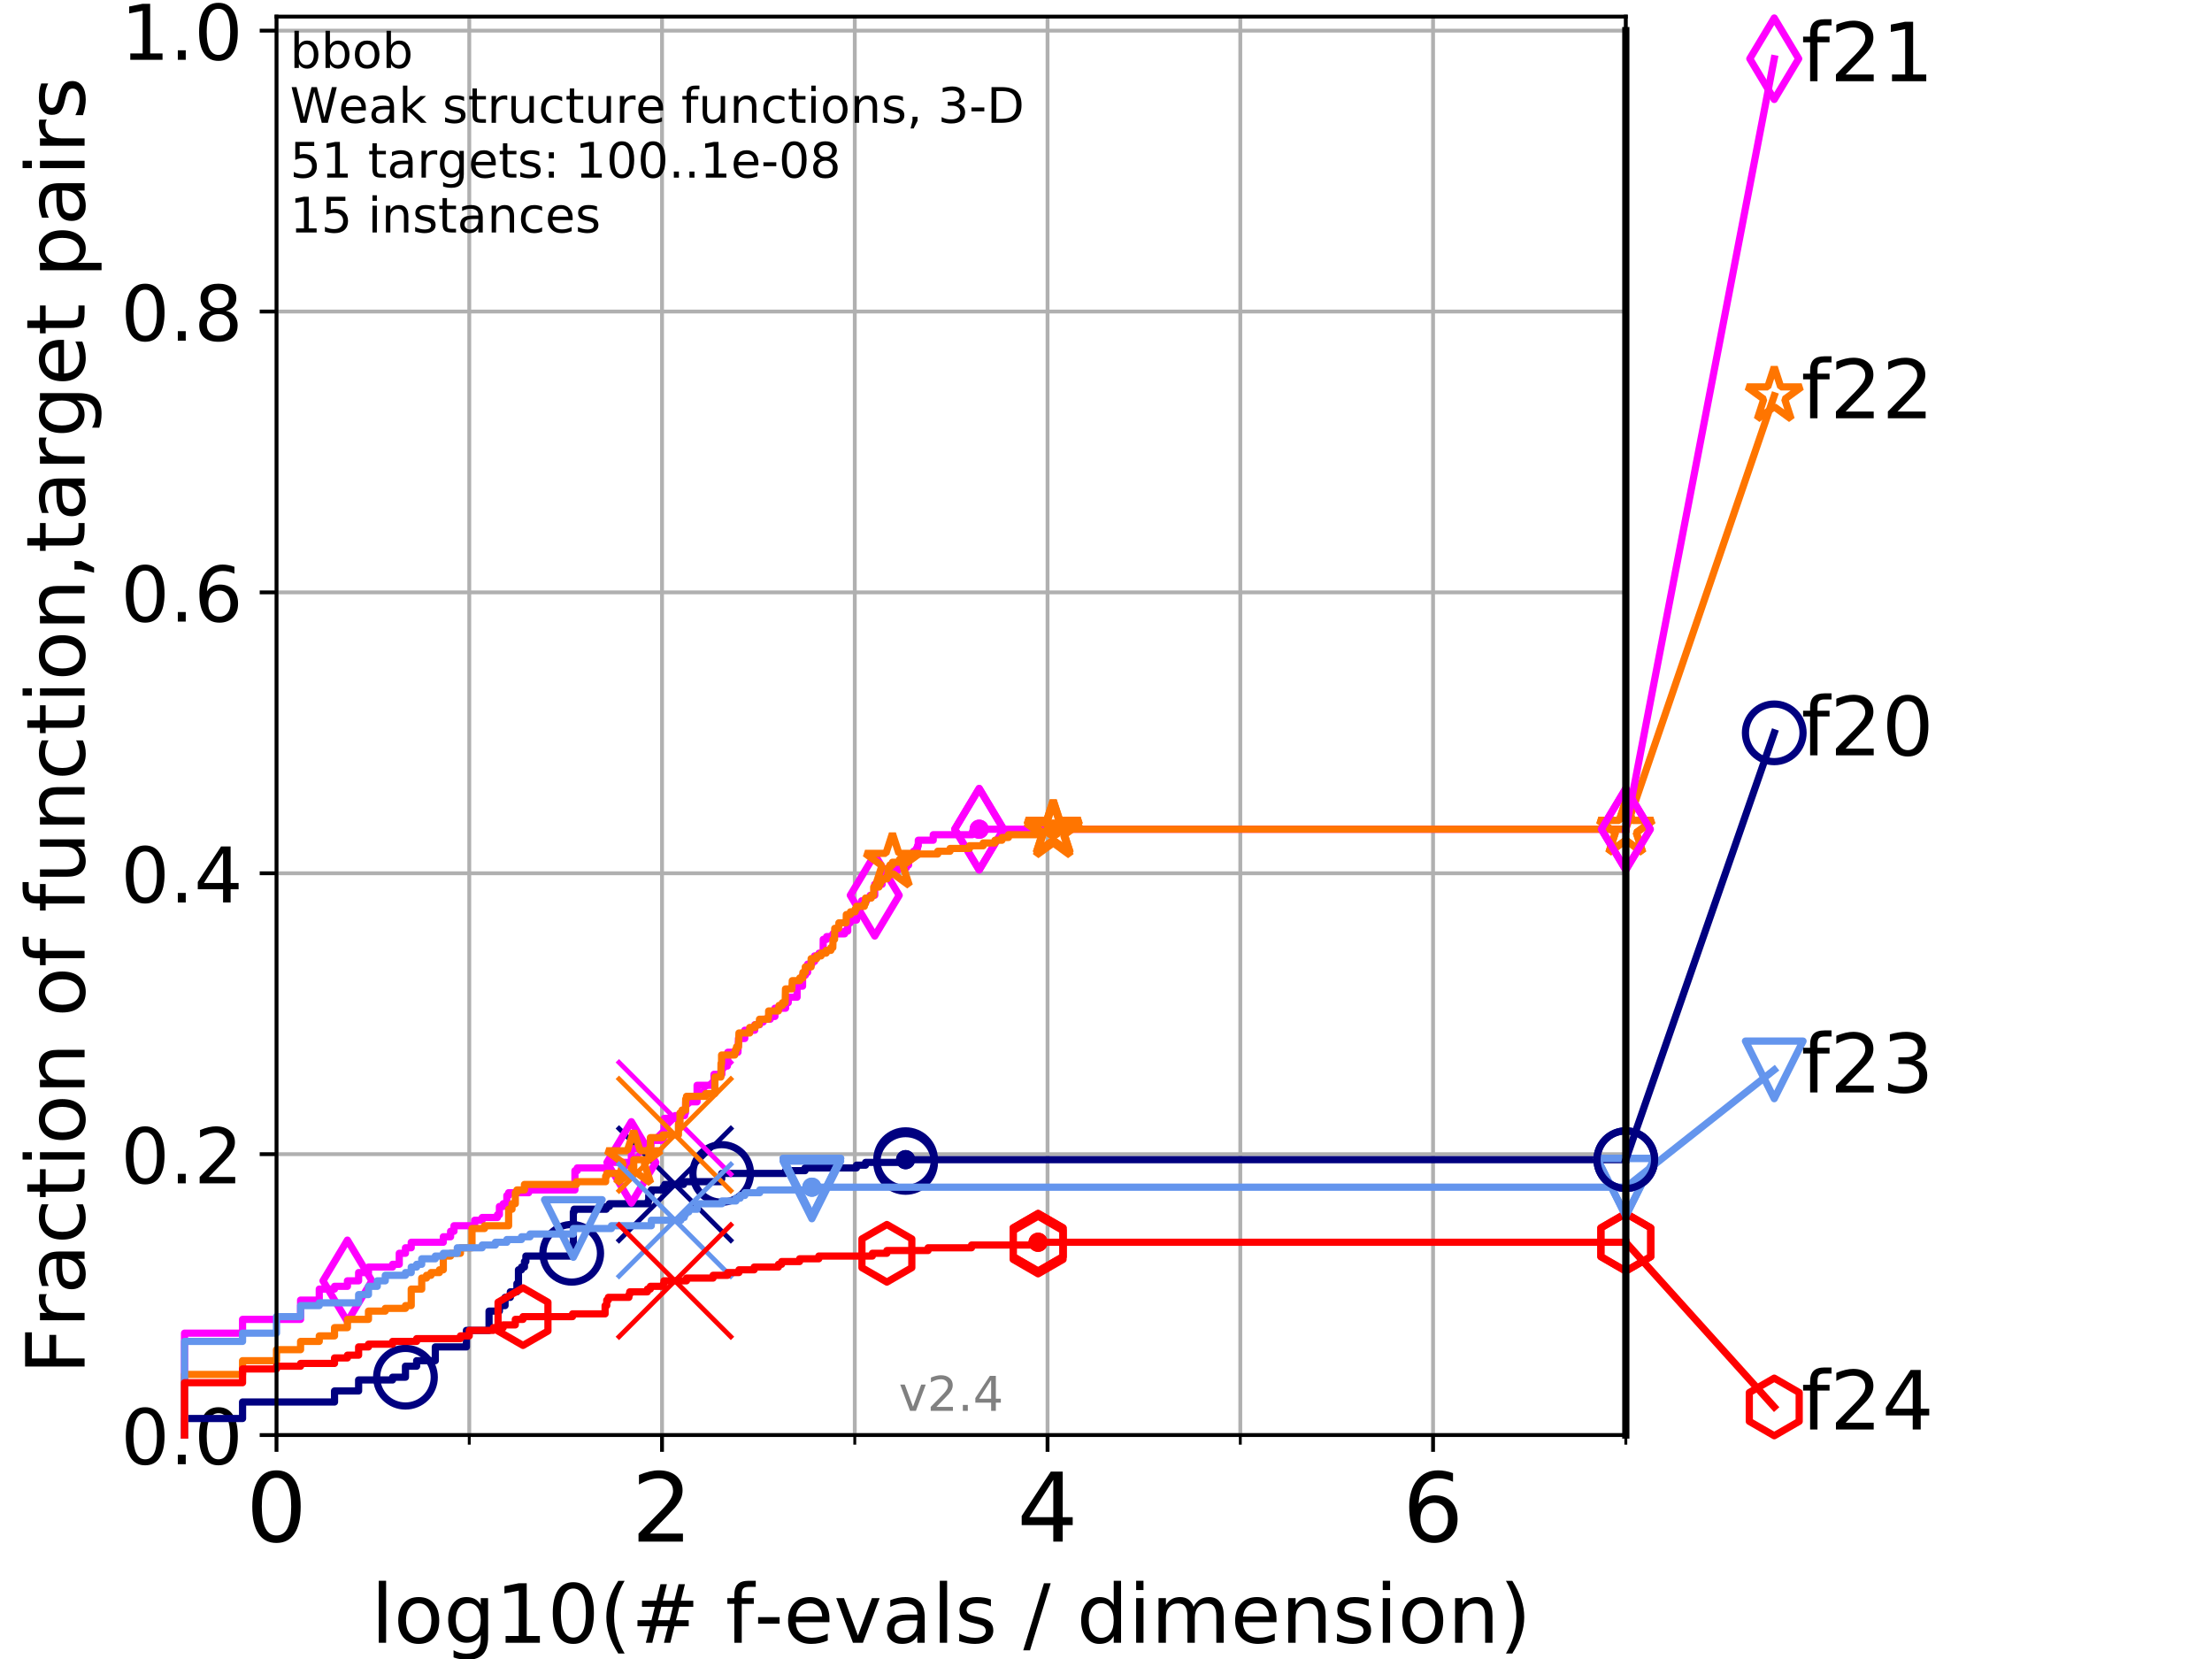 <?xml version="1.0" encoding="utf-8" standalone="no"?>
<!DOCTYPE svg PUBLIC "-//W3C//DTD SVG 1.1//EN"
  "http://www.w3.org/Graphics/SVG/1.1/DTD/svg11.dtd">
<!-- Created with matplotlib (https://matplotlib.org/) -->
<svg height="345.6pt" version="1.1" viewBox="0 0 460.8 345.6" width="460.8pt" xmlns="http://www.w3.org/2000/svg" xmlns:xlink="http://www.w3.org/1999/xlink">
 <defs>
  <style type="text/css">
*{stroke-linecap:butt;stroke-linejoin:round;}
  </style>
 </defs>
 <g id="figure_1">
  <g id="patch_1">
   <path d="M 0 345.6 
L 460.8 345.6 
L 460.8 0 
L 0 0 
z
" style="fill:#ffffff;"/>
  </g>
  <g id="axes_1">
   <g id="patch_2">
    <path d="M 57.6 298.944 
L 338.688 298.944 
L 338.688 3.456 
L 57.6 3.456 
z
" style="fill:#ffffff;"/>
   </g>
   <g id="matplotlib.axis_1">
    <g id="xtick_1">
     <g id="line2d_1">
      <path clip-path="url(#pd8219e7295)" d="M 57.6 298.944 
L 57.6 3.456 
" style="fill:none;stroke:#b0b0b0;stroke-linecap:square;stroke-width:0.8;"/>
     </g>
     <g id="line2d_2">
      <defs>
       <path d="M 0 0 
L 0 3.5 
" id="m7ed82d26fb" style="stroke:#000000;stroke-width:0.8;"/>
      </defs>
      <g>
       <use style="stroke:#000000;stroke-width:0.8;" x="57.6" xlink:href="#m7ed82d26fb" y="298.944"/>
      </g>
     </g>
     <g id="text_1">
      <!-- 0 -->
      <defs>
       <path d="M 31.781 66.406 
Q 24.172 66.406 20.328 58.906 
Q 16.5 51.422 16.5 36.375 
Q 16.5 21.391 20.328 13.891 
Q 24.172 6.391 31.781 6.391 
Q 39.453 6.391 43.281 13.891 
Q 47.125 21.391 47.125 36.375 
Q 47.125 51.422 43.281 58.906 
Q 39.453 66.406 31.781 66.406 
z
M 31.781 74.219 
Q 44.047 74.219 50.516 64.516 
Q 56.984 54.828 56.984 36.375 
Q 56.984 17.969 50.516 8.266 
Q 44.047 -1.422 31.781 -1.422 
Q 19.531 -1.422 13.062 8.266 
Q 6.594 17.969 6.594 36.375 
Q 6.594 54.828 13.062 64.516 
Q 19.531 74.219 31.781 74.219 
z
" id="DejaVuSans-48"/>
      </defs>
      <g transform="translate(51.237 321.141)scale(0.2 -0.2)">
       <use xlink:href="#DejaVuSans-48"/>
      </g>
     </g>
    </g>
    <g id="xtick_2">
     <g id="line2d_3">
      <path clip-path="url(#pd8219e7295)" d="M 137.911 298.944 
L 137.911 3.456 
" style="fill:none;stroke:#b0b0b0;stroke-linecap:square;stroke-width:0.8;"/>
     </g>
     <g id="line2d_4">
      <g>
       <use style="stroke:#000000;stroke-width:0.8;" x="137.911" xlink:href="#m7ed82d26fb" y="298.944"/>
      </g>
     </g>
     <g id="text_2">
      <!-- 2 -->
      <defs>
       <path d="M 19.188 8.297 
L 53.609 8.297 
L 53.609 0 
L 7.328 0 
L 7.328 8.297 
Q 12.938 14.109 22.625 23.891 
Q 32.328 33.688 34.812 36.531 
Q 39.547 41.844 41.422 45.531 
Q 43.312 49.219 43.312 52.781 
Q 43.312 58.594 39.234 62.25 
Q 35.156 65.922 28.609 65.922 
Q 23.969 65.922 18.812 64.312 
Q 13.672 62.703 7.812 59.422 
L 7.812 69.391 
Q 13.766 71.781 18.938 73 
Q 24.125 74.219 28.422 74.219 
Q 39.75 74.219 46.484 68.547 
Q 53.219 62.891 53.219 53.422 
Q 53.219 48.922 51.531 44.891 
Q 49.859 40.875 45.406 35.406 
Q 44.188 33.984 37.641 27.219 
Q 31.109 20.453 19.188 8.297 
z
" id="DejaVuSans-50"/>
      </defs>
      <g transform="translate(131.548 321.141)scale(0.2 -0.2)">
       <use xlink:href="#DejaVuSans-50"/>
      </g>
     </g>
    </g>
    <g id="xtick_3">
     <g id="line2d_5">
      <path clip-path="url(#pd8219e7295)" d="M 218.222 298.944 
L 218.222 3.456 
" style="fill:none;stroke:#b0b0b0;stroke-linecap:square;stroke-width:0.8;"/>
     </g>
     <g id="line2d_6">
      <g>
       <use style="stroke:#000000;stroke-width:0.8;" x="218.222" xlink:href="#m7ed82d26fb" y="298.944"/>
      </g>
     </g>
     <g id="text_3">
      <!-- 4 -->
      <defs>
       <path d="M 37.797 64.312 
L 12.891 25.391 
L 37.797 25.391 
z
M 35.203 72.906 
L 47.609 72.906 
L 47.609 25.391 
L 58.016 25.391 
L 58.016 17.188 
L 47.609 17.188 
L 47.609 0 
L 37.797 0 
L 37.797 17.188 
L 4.891 17.188 
L 4.891 26.703 
z
" id="DejaVuSans-52"/>
      </defs>
      <g transform="translate(211.859 321.141)scale(0.2 -0.2)">
       <use xlink:href="#DejaVuSans-52"/>
      </g>
     </g>
    </g>
    <g id="xtick_4">
     <g id="line2d_7">
      <path clip-path="url(#pd8219e7295)" d="M 298.533 298.944 
L 298.533 3.456 
" style="fill:none;stroke:#b0b0b0;stroke-linecap:square;stroke-width:0.8;"/>
     </g>
     <g id="line2d_8">
      <g>
       <use style="stroke:#000000;stroke-width:0.8;" x="298.533" xlink:href="#m7ed82d26fb" y="298.944"/>
      </g>
     </g>
     <g id="text_4">
      <!-- 6 -->
      <defs>
       <path d="M 33.016 40.375 
Q 26.375 40.375 22.484 35.828 
Q 18.609 31.297 18.609 23.391 
Q 18.609 15.531 22.484 10.953 
Q 26.375 6.391 33.016 6.391 
Q 39.656 6.391 43.531 10.953 
Q 47.406 15.531 47.406 23.391 
Q 47.406 31.297 43.531 35.828 
Q 39.656 40.375 33.016 40.375 
z
M 52.594 71.297 
L 52.594 62.312 
Q 48.875 64.062 45.094 64.984 
Q 41.312 65.922 37.594 65.922 
Q 27.828 65.922 22.672 59.328 
Q 17.531 52.734 16.797 39.406 
Q 19.672 43.656 24.016 45.922 
Q 28.375 48.188 33.594 48.188 
Q 44.578 48.188 50.953 41.516 
Q 57.328 34.859 57.328 23.391 
Q 57.328 12.156 50.688 5.359 
Q 44.047 -1.422 33.016 -1.422 
Q 20.359 -1.422 13.672 8.266 
Q 6.984 17.969 6.984 36.375 
Q 6.984 53.656 15.188 63.938 
Q 23.391 74.219 37.203 74.219 
Q 40.922 74.219 44.703 73.484 
Q 48.484 72.75 52.594 71.297 
z
" id="DejaVuSans-54"/>
      </defs>
      <g transform="translate(292.17 321.141)scale(0.2 -0.2)">
       <use xlink:href="#DejaVuSans-54"/>
      </g>
     </g>
    </g>
    <g id="xtick_5">
     <g id="line2d_9">
      <path clip-path="url(#pd8219e7295)" d="M 97.755 298.944 
L 97.755 3.456 
" style="fill:none;stroke:#b0b0b0;stroke-linecap:square;stroke-width:0.8;"/>
     </g>
     <g id="line2d_10">
      <defs>
       <path d="M 0 0 
L 0 2 
" id="m21b6a20be4" style="stroke:#000000;stroke-width:0.6;"/>
      </defs>
      <g>
       <use style="stroke:#000000;stroke-width:0.6;" x="97.755" xlink:href="#m21b6a20be4" y="298.944"/>
      </g>
     </g>
    </g>
    <g id="xtick_6">
     <g id="line2d_11">
      <path clip-path="url(#pd8219e7295)" d="M 178.066 298.944 
L 178.066 3.456 
" style="fill:none;stroke:#b0b0b0;stroke-linecap:square;stroke-width:0.8;"/>
     </g>
     <g id="line2d_12">
      <g>
       <use style="stroke:#000000;stroke-width:0.6;" x="178.066" xlink:href="#m21b6a20be4" y="298.944"/>
      </g>
     </g>
    </g>
    <g id="xtick_7">
     <g id="line2d_13">
      <path clip-path="url(#pd8219e7295)" d="M 258.377 298.944 
L 258.377 3.456 
" style="fill:none;stroke:#b0b0b0;stroke-linecap:square;stroke-width:0.8;"/>
     </g>
     <g id="line2d_14">
      <g>
       <use style="stroke:#000000;stroke-width:0.6;" x="258.377" xlink:href="#m21b6a20be4" y="298.944"/>
      </g>
     </g>
    </g>
    <g id="xtick_8">
     <g id="line2d_15">
      <path clip-path="url(#pd8219e7295)" d="M 338.688 298.944 
L 338.688 3.456 
" style="fill:none;stroke:#b0b0b0;stroke-linecap:square;stroke-width:0.8;"/>
     </g>
     <g id="line2d_16">
      <g>
       <use style="stroke:#000000;stroke-width:0.6;" x="338.688" xlink:href="#m21b6a20be4" y="298.944"/>
      </g>
     </g>
    </g>
    <g id="text_5">
     <!-- log10(# f-evals / dimension) -->
     <defs>
      <path d="M 9.422 75.984 
L 18.406 75.984 
L 18.406 0 
L 9.422 0 
z
" id="DejaVuSans-108"/>
      <path d="M 30.609 48.391 
Q 23.391 48.391 19.188 42.75 
Q 14.984 37.109 14.984 27.297 
Q 14.984 17.484 19.156 11.844 
Q 23.344 6.203 30.609 6.203 
Q 37.797 6.203 41.984 11.859 
Q 46.188 17.531 46.188 27.297 
Q 46.188 37.016 41.984 42.703 
Q 37.797 48.391 30.609 48.391 
z
M 30.609 56 
Q 42.328 56 49.016 48.375 
Q 55.719 40.766 55.719 27.297 
Q 55.719 13.875 49.016 6.219 
Q 42.328 -1.422 30.609 -1.422 
Q 18.844 -1.422 12.172 6.219 
Q 5.516 13.875 5.516 27.297 
Q 5.516 40.766 12.172 48.375 
Q 18.844 56 30.609 56 
z
" id="DejaVuSans-111"/>
      <path d="M 45.406 27.984 
Q 45.406 37.75 41.375 43.109 
Q 37.359 48.484 30.078 48.484 
Q 22.859 48.484 18.828 43.109 
Q 14.797 37.75 14.797 27.984 
Q 14.797 18.266 18.828 12.891 
Q 22.859 7.516 30.078 7.516 
Q 37.359 7.516 41.375 12.891 
Q 45.406 18.266 45.406 27.984 
z
M 54.391 6.781 
Q 54.391 -7.172 48.188 -13.984 
Q 42 -20.797 29.203 -20.797 
Q 24.469 -20.797 20.266 -20.094 
Q 16.062 -19.391 12.109 -17.922 
L 12.109 -9.188 
Q 16.062 -11.328 19.922 -12.344 
Q 23.781 -13.375 27.781 -13.375 
Q 36.625 -13.375 41.016 -8.766 
Q 45.406 -4.156 45.406 5.172 
L 45.406 9.625 
Q 42.625 4.781 38.281 2.391 
Q 33.938 0 27.875 0 
Q 17.828 0 11.672 7.656 
Q 5.516 15.328 5.516 27.984 
Q 5.516 40.672 11.672 48.328 
Q 17.828 56 27.875 56 
Q 33.938 56 38.281 53.609 
Q 42.625 51.219 45.406 46.391 
L 45.406 54.688 
L 54.391 54.688 
z
" id="DejaVuSans-103"/>
      <path d="M 12.406 8.297 
L 28.516 8.297 
L 28.516 63.922 
L 10.984 60.406 
L 10.984 69.391 
L 28.422 72.906 
L 38.281 72.906 
L 38.281 8.297 
L 54.391 8.297 
L 54.391 0 
L 12.406 0 
z
" id="DejaVuSans-49"/>
      <path d="M 31 75.875 
Q 24.469 64.656 21.281 53.656 
Q 18.109 42.672 18.109 31.391 
Q 18.109 20.125 21.312 9.062 
Q 24.516 -2 31 -13.188 
L 23.188 -13.188 
Q 15.875 -1.703 12.234 9.375 
Q 8.594 20.453 8.594 31.391 
Q 8.594 42.281 12.203 53.312 
Q 15.828 64.359 23.188 75.875 
z
" id="DejaVuSans-40"/>
      <path d="M 51.125 44 
L 36.922 44 
L 32.812 27.688 
L 47.125 27.688 
z
M 43.797 71.781 
L 38.719 51.516 
L 52.984 51.516 
L 58.109 71.781 
L 65.922 71.781 
L 60.891 51.516 
L 76.125 51.516 
L 76.125 44 
L 58.984 44 
L 54.984 27.688 
L 70.516 27.688 
L 70.516 20.219 
L 53.078 20.219 
L 48 0 
L 40.188 0 
L 45.219 20.219 
L 30.906 20.219 
L 25.875 0 
L 18.016 0 
L 23.094 20.219 
L 7.719 20.219 
L 7.719 27.688 
L 24.906 27.688 
L 29 44 
L 13.281 44 
L 13.281 51.516 
L 30.906 51.516 
L 35.891 71.781 
z
" id="DejaVuSans-35"/>
      <path id="DejaVuSans-32"/>
      <path d="M 37.109 75.984 
L 37.109 68.5 
L 28.516 68.5 
Q 23.688 68.5 21.797 66.547 
Q 19.922 64.594 19.922 59.516 
L 19.922 54.688 
L 34.719 54.688 
L 34.719 47.703 
L 19.922 47.703 
L 19.922 0 
L 10.891 0 
L 10.891 47.703 
L 2.297 47.703 
L 2.297 54.688 
L 10.891 54.688 
L 10.891 58.5 
Q 10.891 67.625 15.141 71.797 
Q 19.391 75.984 28.609 75.984 
z
" id="DejaVuSans-102"/>
      <path d="M 4.891 31.391 
L 31.203 31.391 
L 31.203 23.391 
L 4.891 23.391 
z
" id="DejaVuSans-45"/>
      <path d="M 56.203 29.594 
L 56.203 25.203 
L 14.891 25.203 
Q 15.484 15.922 20.484 11.062 
Q 25.484 6.203 34.422 6.203 
Q 39.594 6.203 44.453 7.469 
Q 49.312 8.734 54.109 11.281 
L 54.109 2.781 
Q 49.266 0.734 44.188 -0.344 
Q 39.109 -1.422 33.891 -1.422 
Q 20.797 -1.422 13.156 6.188 
Q 5.516 13.812 5.516 26.812 
Q 5.516 40.234 12.766 48.109 
Q 20.016 56 32.328 56 
Q 43.359 56 49.781 48.891 
Q 56.203 41.797 56.203 29.594 
z
M 47.219 32.234 
Q 47.125 39.594 43.094 43.984 
Q 39.062 48.391 32.422 48.391 
Q 24.906 48.391 20.391 44.141 
Q 15.875 39.891 15.188 32.172 
z
" id="DejaVuSans-101"/>
      <path d="M 2.984 54.688 
L 12.5 54.688 
L 29.594 8.797 
L 46.688 54.688 
L 56.203 54.688 
L 35.688 0 
L 23.484 0 
z
" id="DejaVuSans-118"/>
      <path d="M 34.281 27.484 
Q 23.391 27.484 19.188 25 
Q 14.984 22.516 14.984 16.5 
Q 14.984 11.719 18.141 8.906 
Q 21.297 6.109 26.703 6.109 
Q 34.188 6.109 38.703 11.406 
Q 43.219 16.703 43.219 25.484 
L 43.219 27.484 
z
M 52.203 31.203 
L 52.203 0 
L 43.219 0 
L 43.219 8.297 
Q 40.141 3.328 35.547 0.953 
Q 30.953 -1.422 24.312 -1.422 
Q 15.922 -1.422 10.953 3.297 
Q 6 8.016 6 15.922 
Q 6 25.141 12.172 29.828 
Q 18.359 34.516 30.609 34.516 
L 43.219 34.516 
L 43.219 35.406 
Q 43.219 41.609 39.141 45 
Q 35.062 48.391 27.688 48.391 
Q 23 48.391 18.547 47.266 
Q 14.109 46.141 10.016 43.891 
L 10.016 52.203 
Q 14.938 54.109 19.578 55.047 
Q 24.219 56 28.609 56 
Q 40.484 56 46.344 49.844 
Q 52.203 43.703 52.203 31.203 
z
" id="DejaVuSans-97"/>
      <path d="M 44.281 53.078 
L 44.281 44.578 
Q 40.484 46.531 36.375 47.5 
Q 32.281 48.484 27.875 48.484 
Q 21.188 48.484 17.844 46.438 
Q 14.5 44.391 14.5 40.281 
Q 14.5 37.156 16.891 35.375 
Q 19.281 33.594 26.516 31.984 
L 29.594 31.297 
Q 39.156 29.25 43.188 25.516 
Q 47.219 21.781 47.219 15.094 
Q 47.219 7.469 41.188 3.016 
Q 35.156 -1.422 24.609 -1.422 
Q 20.219 -1.422 15.453 -0.562 
Q 10.688 0.297 5.422 2 
L 5.422 11.281 
Q 10.406 8.688 15.234 7.391 
Q 20.062 6.109 24.812 6.109 
Q 31.156 6.109 34.562 8.281 
Q 37.984 10.453 37.984 14.406 
Q 37.984 18.062 35.516 20.016 
Q 33.062 21.969 24.703 23.781 
L 21.578 24.516 
Q 13.234 26.266 9.516 29.906 
Q 5.812 33.547 5.812 39.891 
Q 5.812 47.609 11.281 51.797 
Q 16.75 56 26.812 56 
Q 31.781 56 36.172 55.266 
Q 40.578 54.547 44.281 53.078 
z
" id="DejaVuSans-115"/>
      <path d="M 25.391 72.906 
L 33.688 72.906 
L 8.297 -9.281 
L 0 -9.281 
z
" id="DejaVuSans-47"/>
      <path d="M 45.406 46.391 
L 45.406 75.984 
L 54.391 75.984 
L 54.391 0 
L 45.406 0 
L 45.406 8.203 
Q 42.578 3.328 38.25 0.953 
Q 33.938 -1.422 27.875 -1.422 
Q 17.969 -1.422 11.734 6.484 
Q 5.516 14.406 5.516 27.297 
Q 5.516 40.188 11.734 48.094 
Q 17.969 56 27.875 56 
Q 33.938 56 38.25 53.625 
Q 42.578 51.266 45.406 46.391 
z
M 14.797 27.297 
Q 14.797 17.391 18.875 11.75 
Q 22.953 6.109 30.078 6.109 
Q 37.203 6.109 41.297 11.75 
Q 45.406 17.391 45.406 27.297 
Q 45.406 37.203 41.297 42.844 
Q 37.203 48.484 30.078 48.484 
Q 22.953 48.484 18.875 42.844 
Q 14.797 37.203 14.797 27.297 
z
" id="DejaVuSans-100"/>
      <path d="M 9.422 54.688 
L 18.406 54.688 
L 18.406 0 
L 9.422 0 
z
M 9.422 75.984 
L 18.406 75.984 
L 18.406 64.594 
L 9.422 64.594 
z
" id="DejaVuSans-105"/>
      <path d="M 52 44.188 
Q 55.375 50.25 60.062 53.125 
Q 64.75 56 71.094 56 
Q 79.641 56 84.281 50.016 
Q 88.922 44.047 88.922 33.016 
L 88.922 0 
L 79.891 0 
L 79.891 32.719 
Q 79.891 40.578 77.094 44.375 
Q 74.312 48.188 68.609 48.188 
Q 61.625 48.188 57.562 43.547 
Q 53.516 38.922 53.516 30.906 
L 53.516 0 
L 44.484 0 
L 44.484 32.719 
Q 44.484 40.625 41.703 44.406 
Q 38.922 48.188 33.109 48.188 
Q 26.219 48.188 22.156 43.531 
Q 18.109 38.875 18.109 30.906 
L 18.109 0 
L 9.078 0 
L 9.078 54.688 
L 18.109 54.688 
L 18.109 46.188 
Q 21.188 51.219 25.484 53.609 
Q 29.781 56 35.688 56 
Q 41.656 56 45.828 52.969 
Q 50 49.953 52 44.188 
z
" id="DejaVuSans-109"/>
      <path d="M 54.891 33.016 
L 54.891 0 
L 45.906 0 
L 45.906 32.719 
Q 45.906 40.484 42.875 44.328 
Q 39.844 48.188 33.797 48.188 
Q 26.516 48.188 22.312 43.547 
Q 18.109 38.922 18.109 30.906 
L 18.109 0 
L 9.078 0 
L 9.078 54.688 
L 18.109 54.688 
L 18.109 46.188 
Q 21.344 51.125 25.703 53.562 
Q 30.078 56 35.797 56 
Q 45.219 56 50.047 50.172 
Q 54.891 44.344 54.891 33.016 
z
" id="DejaVuSans-110"/>
      <path d="M 8.016 75.875 
L 15.828 75.875 
Q 23.141 64.359 26.781 53.312 
Q 30.422 42.281 30.422 31.391 
Q 30.422 20.453 26.781 9.375 
Q 23.141 -1.703 15.828 -13.188 
L 8.016 -13.188 
Q 14.5 -2 17.703 9.062 
Q 20.906 20.125 20.906 31.391 
Q 20.906 42.672 17.703 53.656 
Q 14.5 64.656 8.016 75.875 
z
" id="DejaVuSans-41"/>
     </defs>
     <g transform="translate(77.303 342.218)scale(0.17 -0.17)">
      <use xlink:href="#DejaVuSans-108"/>
      <use x="27.783" xlink:href="#DejaVuSans-111"/>
      <use x="88.965" xlink:href="#DejaVuSans-103"/>
      <use x="152.441" xlink:href="#DejaVuSans-49"/>
      <use x="216.064" xlink:href="#DejaVuSans-48"/>
      <use x="279.688" xlink:href="#DejaVuSans-40"/>
      <use x="318.701" xlink:href="#DejaVuSans-35"/>
      <use x="402.49" xlink:href="#DejaVuSans-32"/>
      <use x="434.277" xlink:href="#DejaVuSans-102"/>
      <use x="469.404" xlink:href="#DejaVuSans-45"/>
      <use x="505.488" xlink:href="#DejaVuSans-101"/>
      <use x="567.012" xlink:href="#DejaVuSans-118"/>
      <use x="626.191" xlink:href="#DejaVuSans-97"/>
      <use x="687.471" xlink:href="#DejaVuSans-108"/>
      <use x="715.254" xlink:href="#DejaVuSans-115"/>
      <use x="767.354" xlink:href="#DejaVuSans-32"/>
      <use x="799.141" xlink:href="#DejaVuSans-47"/>
      <use x="832.832" xlink:href="#DejaVuSans-32"/>
      <use x="864.619" xlink:href="#DejaVuSans-100"/>
      <use x="928.096" xlink:href="#DejaVuSans-105"/>
      <use x="955.879" xlink:href="#DejaVuSans-109"/>
      <use x="1053.291" xlink:href="#DejaVuSans-101"/>
      <use x="1114.814" xlink:href="#DejaVuSans-110"/>
      <use x="1178.193" xlink:href="#DejaVuSans-115"/>
      <use x="1230.293" xlink:href="#DejaVuSans-105"/>
      <use x="1258.076" xlink:href="#DejaVuSans-111"/>
      <use x="1319.258" xlink:href="#DejaVuSans-110"/>
      <use x="1382.637" xlink:href="#DejaVuSans-41"/>
     </g>
    </g>
   </g>
   <g id="matplotlib.axis_2">
    <g id="ytick_1">
     <g id="line2d_17">
      <path clip-path="url(#pd8219e7295)" d="M 57.6 298.944 
L 338.688 298.944 
" style="fill:none;stroke:#b0b0b0;stroke-linecap:square;stroke-width:0.8;"/>
     </g>
     <g id="line2d_18">
      <defs>
       <path d="M 0 0 
L -3.5 0 
" id="mb44011ea71" style="stroke:#000000;stroke-width:0.8;"/>
      </defs>
      <g>
       <use style="stroke:#000000;stroke-width:0.8;" x="57.6" xlink:href="#mb44011ea71" y="298.944"/>
      </g>
     </g>
     <g id="text_6">
      <!-- 0.0 -->
      <defs>
       <path d="M 10.688 12.406 
L 21 12.406 
L 21 0 
L 10.688 0 
z
" id="DejaVuSans-46"/>
      </defs>
      <g transform="translate(25.155 305.023)scale(0.16 -0.16)">
       <use xlink:href="#DejaVuSans-48"/>
       <use x="63.623" xlink:href="#DejaVuSans-46"/>
       <use x="95.41" xlink:href="#DejaVuSans-48"/>
      </g>
     </g>
    </g>
    <g id="ytick_2">
     <g id="line2d_19">
      <path clip-path="url(#pd8219e7295)" d="M 57.6 240.432 
L 338.688 240.432 
" style="fill:none;stroke:#b0b0b0;stroke-linecap:square;stroke-width:0.8;"/>
     </g>
     <g id="line2d_20">
      <g>
       <use style="stroke:#000000;stroke-width:0.8;" x="57.6" xlink:href="#mb44011ea71" y="240.432"/>
      </g>
     </g>
     <g id="text_7">
      <!-- 0.2 -->
      <g transform="translate(25.155 246.51)scale(0.16 -0.16)">
       <use xlink:href="#DejaVuSans-48"/>
       <use x="63.623" xlink:href="#DejaVuSans-46"/>
       <use x="95.41" xlink:href="#DejaVuSans-50"/>
      </g>
     </g>
    </g>
    <g id="ytick_3">
     <g id="line2d_21">
      <path clip-path="url(#pd8219e7295)" d="M 57.6 181.919 
L 338.688 181.919 
" style="fill:none;stroke:#b0b0b0;stroke-linecap:square;stroke-width:0.8;"/>
     </g>
     <g id="line2d_22">
      <g>
       <use style="stroke:#000000;stroke-width:0.8;" x="57.6" xlink:href="#mb44011ea71" y="181.919"/>
      </g>
     </g>
     <g id="text_8">
      <!-- 0.4 -->
      <g transform="translate(25.155 187.998)scale(0.16 -0.16)">
       <use xlink:href="#DejaVuSans-48"/>
       <use x="63.623" xlink:href="#DejaVuSans-46"/>
       <use x="95.41" xlink:href="#DejaVuSans-52"/>
      </g>
     </g>
    </g>
    <g id="ytick_4">
     <g id="line2d_23">
      <path clip-path="url(#pd8219e7295)" d="M 57.6 123.407 
L 338.688 123.407 
" style="fill:none;stroke:#b0b0b0;stroke-linecap:square;stroke-width:0.8;"/>
     </g>
     <g id="line2d_24">
      <g>
       <use style="stroke:#000000;stroke-width:0.8;" x="57.6" xlink:href="#mb44011ea71" y="123.407"/>
      </g>
     </g>
     <g id="text_9">
      <!-- 0.6 -->
      <g transform="translate(25.155 129.485)scale(0.16 -0.16)">
       <use xlink:href="#DejaVuSans-48"/>
       <use x="63.623" xlink:href="#DejaVuSans-46"/>
       <use x="95.41" xlink:href="#DejaVuSans-54"/>
      </g>
     </g>
    </g>
    <g id="ytick_5">
     <g id="line2d_25">
      <path clip-path="url(#pd8219e7295)" d="M 57.6 64.894 
L 338.688 64.894 
" style="fill:none;stroke:#b0b0b0;stroke-linecap:square;stroke-width:0.8;"/>
     </g>
     <g id="line2d_26">
      <g>
       <use style="stroke:#000000;stroke-width:0.8;" x="57.6" xlink:href="#mb44011ea71" y="64.894"/>
      </g>
     </g>
     <g id="text_10">
      <!-- 0.8 -->
      <defs>
       <path d="M 31.781 34.625 
Q 24.75 34.625 20.719 30.859 
Q 16.703 27.094 16.703 20.516 
Q 16.703 13.922 20.719 10.156 
Q 24.75 6.391 31.781 6.391 
Q 38.812 6.391 42.859 10.172 
Q 46.922 13.969 46.922 20.516 
Q 46.922 27.094 42.891 30.859 
Q 38.875 34.625 31.781 34.625 
z
M 21.922 38.812 
Q 15.578 40.375 12.031 44.719 
Q 8.5 49.078 8.5 55.328 
Q 8.5 64.062 14.719 69.141 
Q 20.953 74.219 31.781 74.219 
Q 42.672 74.219 48.875 69.141 
Q 55.078 64.062 55.078 55.328 
Q 55.078 49.078 51.531 44.719 
Q 48 40.375 41.703 38.812 
Q 48.828 37.156 52.797 32.312 
Q 56.781 27.484 56.781 20.516 
Q 56.781 9.906 50.312 4.234 
Q 43.844 -1.422 31.781 -1.422 
Q 19.734 -1.422 13.25 4.234 
Q 6.781 9.906 6.781 20.516 
Q 6.781 27.484 10.781 32.312 
Q 14.797 37.156 21.922 38.812 
z
M 18.312 54.391 
Q 18.312 48.734 21.844 45.562 
Q 25.391 42.391 31.781 42.391 
Q 38.141 42.391 41.719 45.562 
Q 45.312 48.734 45.312 54.391 
Q 45.312 60.062 41.719 63.234 
Q 38.141 66.406 31.781 66.406 
Q 25.391 66.406 21.844 63.234 
Q 18.312 60.062 18.312 54.391 
z
" id="DejaVuSans-56"/>
      </defs>
      <g transform="translate(25.155 70.973)scale(0.16 -0.16)">
       <use xlink:href="#DejaVuSans-48"/>
       <use x="63.623" xlink:href="#DejaVuSans-46"/>
       <use x="95.41" xlink:href="#DejaVuSans-56"/>
      </g>
     </g>
    </g>
    <g id="ytick_6">
     <g id="line2d_27">
      <path clip-path="url(#pd8219e7295)" d="M 57.6 6.382 
L 338.688 6.382 
" style="fill:none;stroke:#b0b0b0;stroke-linecap:square;stroke-width:0.8;"/>
     </g>
     <g id="line2d_28">
      <g>
       <use style="stroke:#000000;stroke-width:0.8;" x="57.6" xlink:href="#mb44011ea71" y="6.382"/>
      </g>
     </g>
     <g id="text_11">
      <!-- 1.0 -->
      <g transform="translate(25.155 12.46)scale(0.16 -0.16)">
       <use xlink:href="#DejaVuSans-49"/>
       <use x="63.623" xlink:href="#DejaVuSans-46"/>
       <use x="95.41" xlink:href="#DejaVuSans-48"/>
      </g>
     </g>
    </g>
    <g id="text_12">
     <!-- Fraction of function,target pairs -->
     <defs>
      <path d="M 9.812 72.906 
L 51.703 72.906 
L 51.703 64.594 
L 19.672 64.594 
L 19.672 43.109 
L 48.578 43.109 
L 48.578 34.812 
L 19.672 34.812 
L 19.672 0 
L 9.812 0 
z
" id="DejaVuSans-70"/>
      <path d="M 41.109 46.297 
Q 39.594 47.172 37.812 47.578 
Q 36.031 48 33.891 48 
Q 26.266 48 22.188 43.047 
Q 18.109 38.094 18.109 28.812 
L 18.109 0 
L 9.078 0 
L 9.078 54.688 
L 18.109 54.688 
L 18.109 46.188 
Q 20.953 51.172 25.484 53.578 
Q 30.031 56 36.531 56 
Q 37.453 56 38.578 55.875 
Q 39.703 55.766 41.062 55.516 
z
" id="DejaVuSans-114"/>
      <path d="M 48.781 52.594 
L 48.781 44.188 
Q 44.969 46.297 41.141 47.344 
Q 37.312 48.391 33.406 48.391 
Q 24.656 48.391 19.812 42.844 
Q 14.984 37.312 14.984 27.297 
Q 14.984 17.281 19.812 11.734 
Q 24.656 6.203 33.406 6.203 
Q 37.312 6.203 41.141 7.25 
Q 44.969 8.297 48.781 10.406 
L 48.781 2.094 
Q 45.016 0.344 40.984 -0.531 
Q 36.969 -1.422 32.422 -1.422 
Q 20.062 -1.422 12.781 6.344 
Q 5.516 14.109 5.516 27.297 
Q 5.516 40.672 12.859 48.328 
Q 20.219 56 33.016 56 
Q 37.156 56 41.109 55.141 
Q 45.062 54.297 48.781 52.594 
z
" id="DejaVuSans-99"/>
      <path d="M 18.312 70.219 
L 18.312 54.688 
L 36.812 54.688 
L 36.812 47.703 
L 18.312 47.703 
L 18.312 18.016 
Q 18.312 11.328 20.141 9.422 
Q 21.969 7.516 27.594 7.516 
L 36.812 7.516 
L 36.812 0 
L 27.594 0 
Q 17.188 0 13.234 3.875 
Q 9.281 7.766 9.281 18.016 
L 9.281 47.703 
L 2.688 47.703 
L 2.688 54.688 
L 9.281 54.688 
L 9.281 70.219 
z
" id="DejaVuSans-116"/>
      <path d="M 8.5 21.578 
L 8.5 54.688 
L 17.484 54.688 
L 17.484 21.922 
Q 17.484 14.156 20.5 10.266 
Q 23.531 6.391 29.594 6.391 
Q 36.859 6.391 41.078 11.031 
Q 45.312 15.672 45.312 23.688 
L 45.312 54.688 
L 54.297 54.688 
L 54.297 0 
L 45.312 0 
L 45.312 8.406 
Q 42.047 3.422 37.719 1 
Q 33.406 -1.422 27.688 -1.422 
Q 18.266 -1.422 13.375 4.438 
Q 8.5 10.297 8.5 21.578 
z
M 31.109 56 
z
" id="DejaVuSans-117"/>
      <path d="M 11.719 12.406 
L 22.016 12.406 
L 22.016 4 
L 14.016 -11.625 
L 7.719 -11.625 
L 11.719 4 
z
" id="DejaVuSans-44"/>
      <path d="M 18.109 8.203 
L 18.109 -20.797 
L 9.078 -20.797 
L 9.078 54.688 
L 18.109 54.688 
L 18.109 46.391 
Q 20.953 51.266 25.266 53.625 
Q 29.594 56 35.594 56 
Q 45.562 56 51.781 48.094 
Q 58.016 40.188 58.016 27.297 
Q 58.016 14.406 51.781 6.484 
Q 45.562 -1.422 35.594 -1.422 
Q 29.594 -1.422 25.266 0.953 
Q 20.953 3.328 18.109 8.203 
z
M 48.688 27.297 
Q 48.688 37.203 44.609 42.844 
Q 40.531 48.484 33.406 48.484 
Q 26.266 48.484 22.188 42.844 
Q 18.109 37.203 18.109 27.297 
Q 18.109 17.391 22.188 11.75 
Q 26.266 6.109 33.406 6.109 
Q 40.531 6.109 44.609 11.75 
Q 48.688 17.391 48.688 27.297 
z
" id="DejaVuSans-112"/>
     </defs>
     <g transform="translate(17.62 286.339)rotate(-90)scale(0.17 -0.17)">
      <use xlink:href="#DejaVuSans-70"/>
      <use x="57.41" xlink:href="#DejaVuSans-114"/>
      <use x="98.523" xlink:href="#DejaVuSans-97"/>
      <use x="159.803" xlink:href="#DejaVuSans-99"/>
      <use x="214.783" xlink:href="#DejaVuSans-116"/>
      <use x="253.992" xlink:href="#DejaVuSans-105"/>
      <use x="281.775" xlink:href="#DejaVuSans-111"/>
      <use x="342.957" xlink:href="#DejaVuSans-110"/>
      <use x="406.336" xlink:href="#DejaVuSans-32"/>
      <use x="438.123" xlink:href="#DejaVuSans-111"/>
      <use x="499.305" xlink:href="#DejaVuSans-102"/>
      <use x="534.51" xlink:href="#DejaVuSans-32"/>
      <use x="566.297" xlink:href="#DejaVuSans-102"/>
      <use x="601.502" xlink:href="#DejaVuSans-117"/>
      <use x="664.881" xlink:href="#DejaVuSans-110"/>
      <use x="728.26" xlink:href="#DejaVuSans-99"/>
      <use x="783.24" xlink:href="#DejaVuSans-116"/>
      <use x="822.449" xlink:href="#DejaVuSans-105"/>
      <use x="850.232" xlink:href="#DejaVuSans-111"/>
      <use x="911.414" xlink:href="#DejaVuSans-110"/>
      <use x="974.793" xlink:href="#DejaVuSans-44"/>
      <use x="1006.58" xlink:href="#DejaVuSans-116"/>
      <use x="1045.789" xlink:href="#DejaVuSans-97"/>
      <use x="1107.068" xlink:href="#DejaVuSans-114"/>
      <use x="1148.166" xlink:href="#DejaVuSans-103"/>
      <use x="1211.643" xlink:href="#DejaVuSans-101"/>
      <use x="1273.166" xlink:href="#DejaVuSans-116"/>
      <use x="1312.375" xlink:href="#DejaVuSans-32"/>
      <use x="1344.162" xlink:href="#DejaVuSans-112"/>
      <use x="1407.639" xlink:href="#DejaVuSans-97"/>
      <use x="1468.918" xlink:href="#DejaVuSans-105"/>
      <use x="1496.701" xlink:href="#DejaVuSans-114"/>
      <use x="1537.814" xlink:href="#DejaVuSans-115"/>
     </g>
    </g>
   </g>
   <g id="line2d_29">
    <defs>
     <path d="M 0 1.5 
C 0.398 1.5 0.779 1.342 1.061 1.061 
C 1.342 0.779 1.5 0.398 1.5 0 
C 1.5 -0.398 1.342 -0.779 1.061 -1.061 
C 0.779 -1.342 0.398 -1.5 0 -1.5 
C -0.398 -1.5 -0.779 -1.342 -1.061 -1.061 
C -1.342 -0.779 -1.5 -0.398 -1.5 0 
C -1.5 0.398 -1.342 0.779 -1.061 1.061 
C -0.779 1.342 -0.398 1.5 0 1.5 
z
" id="m119b5c8cd6" style="stroke:#000080;"/>
    </defs>
    <g>
     <use style="fill:#000080;stroke:#000080;" x="188.656" xlink:href="#m119b5c8cd6" y="241.579"/>
     <use style="fill:#000080;stroke:#000080;" x="188.656" xlink:href="#m119b5c8cd6" y="241.579"/>
    </g>
   </g>
   <g id="line2d_30">
    <path d="M 38.441 298.944 
L 38.441 295.502 
L 50.529 295.502 
L 50.529 292.06 
L 69.688 292.06 
L 69.688 289.766 
L 74.705 289.766 
L 74.705 287.471 
L 81.776 287.471 
L 81.776 286.897 
L 84.464 286.897 
L 84.464 284.603 
L 86.793 284.603 
L 86.793 283.455 
L 90.684 283.455 
L 90.684 280.587 
L 97.164 280.587 
L 97.164 277.145 
L 101.878 277.145 
L 101.878 273.13 
L 104.034 273.13 
L 104.034 271.982 
L 105.21 271.982 
L 105.21 270.261 
L 106.312 270.261 
L 106.312 269.114 
L 107.68 269.114 
L 107.68 267.393 
L 108.006 267.393 
L 108.006 264.525 
L 108.64 264.525 
L 108.64 263.951 
L 109.252 263.951 
L 109.252 262.804 
L 109.55 262.804 
L 109.55 261.657 
L 119.097 261.657 
L 119.097 261.083 
L 119.267 261.083 
L 119.267 259.362 
L 119.436 259.362 
L 119.436 252.478 
L 119.603 252.478 
L 119.603 251.905 
L 126.282 251.905 
L 126.282 251.331 
L 126.948 251.331 
L 126.948 250.757 
L 135.008 250.757 
L 135.008 250.184 
L 135.145 250.184 
L 135.145 249.036 
L 135.549 249.036 
L 135.549 248.463 
L 135.682 248.463 
L 135.682 247.889 
L 138.142 247.889 
L 138.142 247.315 
L 138.483 247.315 
L 138.483 246.742 
L 142.397 246.742 
L 142.397 246.168 
L 150.172 246.168 
L 150.172 245.594 
L 150.344 245.594 
L 150.344 244.447 
L 163.643 244.447 
L 163.643 243.873 
L 167.704 243.873 
L 167.704 243.3 
L 178.423 243.3 
L 178.423 242.726 
L 180.31 242.726 
L 180.31 242.152 
L 188.656 242.152 
L 188.656 241.579 
L 338.688 241.579 
" style="fill:none;stroke:#000080;stroke-linecap:square;stroke-width:1.5;"/>
   </g>
   <g id="line2d_31">
    <defs>
     <path d="M 0 6 
C 1.591 6 3.117 5.368 4.243 4.243 
C 5.368 3.117 6 1.591 6 0 
C 6 -1.591 5.368 -3.117 4.243 -4.243 
C 3.117 -5.368 1.591 -6 0 -6 
C -1.591 -6 -3.117 -5.368 -4.243 -4.243 
C -5.368 -3.117 -6 -1.591 -6 0 
C -6 1.591 -5.368 3.117 -4.243 4.243 
C -3.117 5.368 -1.591 6 0 6 
z
" id="mac19722bd1" style="stroke:#000080;stroke-width:1.5;"/>
    </defs>
    <g>
     <use style="fill-opacity:0;stroke:#000080;stroke-width:1.5;" x="84.464" xlink:href="#mac19722bd1" y="286.897"/>
     <use style="fill-opacity:0;stroke:#000080;stroke-width:1.5;" x="119.097" xlink:href="#mac19722bd1" y="261.083"/>
     <use style="fill-opacity:0;stroke:#000080;stroke-width:1.5;" x="150.344" xlink:href="#mac19722bd1" y="244.447"/>
     <use style="fill-opacity:0;stroke:#000080;stroke-width:1.5;" x="188.656" xlink:href="#mac19722bd1" y="242.152"/>
     <use style="fill-opacity:0;stroke:#000080;stroke-width:1.5;" x="188.656" xlink:href="#mac19722bd1" y="241.579"/>
     <use style="fill-opacity:0;stroke:#000080;stroke-width:1.5;" x="338.688" xlink:href="#mac19722bd1" y="241.579"/>
    </g>
   </g>
   <g id="line2d_32">
    <path style="fill:none;stroke:#000080;stroke-linecap:square;stroke-width:1.5;"/>
    <g/>
   </g>
   <g id="line2d_33">
    <path clip-path="url(#pd8219e7295)" d="M 140.599 246.742 
" style="fill:none;stroke:#000080;stroke-linecap:square;stroke-width:1.5;"/>
    <defs>
     <path d="M -12 12 
L 12 -12 
M -12 -12 
L 12 12 
" id="mfbea1e56a6" style="stroke:#000080;"/>
    </defs>
    <g clip-path="url(#pd8219e7295)">
     <use style="fill:#000080;stroke:#000080;" x="140.599" xlink:href="#mfbea1e56a6" y="246.742"/>
    </g>
   </g>
   <g id="line2d_34">
    <defs>
     <path d="M 0 1.5 
C 0.398 1.5 0.779 1.342 1.061 1.061 
C 1.342 0.779 1.5 0.398 1.5 0 
C 1.5 -0.398 1.342 -0.779 1.061 -1.061 
C 0.779 -1.342 0.398 -1.5 0 -1.5 
C -0.398 -1.5 -0.779 -1.342 -1.061 -1.061 
C -1.342 -0.779 -1.5 -0.398 -1.5 0 
C -1.5 0.398 -1.342 0.779 -1.061 1.061 
C -0.779 1.342 -0.398 1.5 0 1.5 
z
" id="md2373bb821" style="stroke:#ff00ff;"/>
    </defs>
    <g>
     <use style="fill:#ff00ff;stroke:#ff00ff;" x="203.981" xlink:href="#md2373bb821" y="172.741"/>
     <use style="fill:#ff00ff;stroke:#ff00ff;" x="203.981" xlink:href="#md2373bb821" y="172.741"/>
    </g>
   </g>
   <g id="line2d_35">
    <path d="M 38.441 298.944 
L 38.441 277.719 
L 50.529 277.719 
L 50.529 274.851 
L 62.617 274.851 
L 62.617 270.835 
L 66.508 270.835 
L 66.508 268.54 
L 69.688 268.54 
L 69.688 267.967 
L 72.376 267.967 
L 72.376 266.82 
L 74.705 266.82 
L 74.705 265.099 
L 76.759 265.099 
L 76.759 263.951 
L 81.776 263.951 
L 81.776 263.378 
L 83.172 263.378 
L 83.172 261.083 
L 84.464 261.083 
L 84.464 259.936 
L 85.667 259.936 
L 85.667 258.788 
L 92.347 258.788 
L 92.347 257.641 
L 93.864 257.641 
L 93.864 256.494 
L 94.576 256.494 
L 94.576 255.346 
L 98.881 255.346 
L 98.881 254.199 
L 100.444 254.199 
L 100.444 253.626 
L 103.623 253.626 
L 103.623 253.052 
L 104.034 253.052 
L 104.034 251.331 
L 104.826 251.331 
L 104.826 250.757 
L 105.585 250.757 
L 105.585 249.036 
L 105.952 249.036 
L 105.952 248.463 
L 110.132 248.463 
L 110.132 247.889 
L 119.768 247.889 
L 119.768 243.873 
L 120.255 243.873 
L 120.255 243.3 
L 126.839 243.3 
L 126.839 242.152 
L 131.524 242.152 
L 131.524 239.284 
L 135.281 239.284 
L 135.281 238.711 
L 135.615 238.711 
L 135.615 237.563 
L 138.199 237.563 
L 138.199 236.416 
L 138.37 236.416 
L 138.37 232.974 
L 140.649 232.974 
L 140.649 232.4 
L 142.62 232.4 
L 142.62 231.827 
L 142.797 231.827 
L 142.84 229.532 
L 145.213 229.532 
L 145.213 226.09 
L 148.733 226.09 
L 148.733 223.796 
L 150.373 223.796 
L 150.373 222.075 
L 151.528 222.075 
L 151.608 219.206 
L 153.727 219.206 
L 153.82 216.912 
L 153.844 216.912 
L 153.844 216.338 
L 155.146 216.338 
L 155.146 214.617 
L 157.224 214.617 
L 157.224 213.47 
L 158.25 213.47 
L 158.25 212.896 
L 158.994 212.896 
L 158.994 212.323 
L 160.458 212.323 
L 160.458 211.749 
L 161.435 211.749 
L 161.435 210.028 
L 163.656 210.028 
L 163.656 208.881 
L 164.205 208.881 
L 164.244 207.733 
L 166.048 207.733 
L 166.048 205.439 
L 167.191 205.439 
L 167.191 203.144 
L 167.777 203.144 
L 167.777 202.571 
L 168.243 202.571 
L 168.243 200.85 
L 169.138 200.85 
L 169.138 200.276 
L 169.692 200.276 
L 169.692 199.129 
L 170.625 199.129 
L 170.625 198.555 
L 171.468 198.555 
L 171.494 195.687 
L 172.2 195.687 
L 172.2 195.113 
L 173.493 195.113 
L 173.493 194.539 
L 175.955 194.539 
L 175.955 193.966 
L 176.6 193.966 
L 176.6 192.245 
L 177.129 192.245 
L 177.129 191.671 
L 178.429 191.671 
L 178.429 191.097 
L 178.666 191.097 
L 178.683 189.377 
L 179.181 189.377 
L 179.181 188.803 
L 179.494 188.803 
L 179.494 187.656 
L 180.544 187.656 
L 180.544 187.082 
L 181.275 187.082 
L 181.275 186.508 
L 182.225 186.508 
L 182.225 184.214 
L 183.759 184.214 
L 183.759 183.066 
L 184.369 183.066 
L 184.369 182.493 
L 185.168 182.493 
L 185.168 181.919 
L 186.472 181.919 
L 186.472 181.345 
L 186.996 181.345 
L 186.996 180.772 
L 188.82 180.772 
L 188.82 180.198 
L 189.278 180.198 
L 189.278 179.051 
L 189.587 179.051 
L 189.587 178.477 
L 189.885 178.477 
L 189.885 177.903 
L 190.316 177.903 
L 190.316 177.33 
L 190.888 177.33 
L 190.888 176.756 
L 191.135 176.756 
L 191.135 176.183 
L 191.296 176.183 
L 191.296 175.035 
L 194.409 175.035 
L 194.409 173.888 
L 202.542 173.888 
L 202.542 173.314 
L 203.981 173.314 
L 203.981 172.741 
L 338.688 172.741 
L 338.688 172.741 
" style="fill:none;stroke:#ff00ff;stroke-linecap:square;stroke-width:1.5;"/>
   </g>
   <g id="line2d_36">
    <defs>
     <path d="M -0 8.485 
L 5.091 0 
L 0 -8.485 
L -5.091 -0 
z
" id="m065201cfbf" style="stroke:#ff00ff;stroke-linejoin:miter;stroke-width:1.5;"/>
    </defs>
    <g>
     <use style="fill-opacity:0;stroke:#ff00ff;stroke-linejoin:miter;stroke-width:1.5;" x="72.376" xlink:href="#m065201cfbf" y="266.82"/>
     <use style="fill-opacity:0;stroke:#ff00ff;stroke-linejoin:miter;stroke-width:1.5;" x="131.524" xlink:href="#m065201cfbf" y="242.152"/>
     <use style="fill-opacity:0;stroke:#ff00ff;stroke-linejoin:miter;stroke-width:1.5;" x="182.225" xlink:href="#m065201cfbf" y="186.508"/>
     <use style="fill-opacity:0;stroke:#ff00ff;stroke-linejoin:miter;stroke-width:1.5;" x="203.981" xlink:href="#m065201cfbf" y="172.741"/>
     <use style="fill-opacity:0;stroke:#ff00ff;stroke-linejoin:miter;stroke-width:1.5;" x="203.981" xlink:href="#m065201cfbf" y="172.741"/>
     <use style="fill-opacity:0;stroke:#ff00ff;stroke-linejoin:miter;stroke-width:1.5;" x="338.688" xlink:href="#m065201cfbf" y="172.741"/>
    </g>
   </g>
   <g id="line2d_37">
    <path style="fill:none;stroke:#ff00ff;stroke-linecap:square;stroke-width:1.5;"/>
    <g/>
   </g>
   <g id="line2d_38">
    <path clip-path="url(#pd8219e7295)" d="M 140.599 232.974 
" style="fill:none;stroke:#ff00ff;stroke-linecap:square;stroke-width:1.5;"/>
    <defs>
     <path d="M -12 12 
L 12 -12 
M -12 -12 
L 12 12 
" id="m68812727d8" style="stroke:#ff00ff;"/>
    </defs>
    <g clip-path="url(#pd8219e7295)">
     <use style="fill:#ff00ff;stroke:#ff00ff;" x="140.599" xlink:href="#m68812727d8" y="232.974"/>
    </g>
   </g>
   <g id="line2d_39">
    <defs>
     <path d="M 0 1.5 
C 0.398 1.5 0.779 1.342 1.061 1.061 
C 1.342 0.779 1.5 0.398 1.5 0 
C 1.5 -0.398 1.342 -0.779 1.061 -1.061 
C 0.779 -1.342 0.398 -1.5 0 -1.5 
C -0.398 -1.5 -0.779 -1.342 -1.061 -1.061 
C -1.342 -0.779 -1.5 -0.398 -1.5 0 
C -1.5 0.398 -1.342 0.779 -1.061 1.061 
C -0.779 1.342 -0.398 1.5 0 1.5 
z
" id="m92366104d1" style="stroke:#ff7500;"/>
    </defs>
    <g>
     <use style="fill:#ff7500;stroke:#ff7500;" x="219.408" xlink:href="#m92366104d1" y="172.741"/>
     <use style="fill:#ff7500;stroke:#ff7500;" x="219.408" xlink:href="#m92366104d1" y="172.741"/>
    </g>
   </g>
   <g id="line2d_40">
    <path d="M 38.441 298.944 
L 38.441 286.324 
L 50.529 286.324 
L 50.529 283.455 
L 57.6 283.455 
L 57.6 281.161 
L 62.617 281.161 
L 62.617 279.44 
L 66.508 279.44 
L 66.508 278.293 
L 69.688 278.293 
L 69.688 276.572 
L 72.376 276.572 
L 72.376 274.851 
L 76.759 274.851 
L 76.759 273.13 
L 80.259 273.13 
L 80.259 272.556 
L 84.464 272.556 
L 84.464 271.982 
L 85.667 271.982 
L 85.667 268.54 
L 87.85 268.54 
L 87.85 266.246 
L 88.847 266.246 
L 88.847 265.672 
L 89.79 265.672 
L 89.79 265.099 
L 91.535 265.099 
L 91.535 264.525 
L 92.347 264.525 
L 92.347 261.657 
L 93.864 261.657 
L 93.864 261.083 
L 95.918 261.083 
L 95.918 259.936 
L 98.327 259.936 
L 98.327 255.92 
L 100.935 255.92 
L 100.935 255.346 
L 105.952 255.346 
L 105.952 251.905 
L 106.664 251.905 
L 106.664 250.757 
L 107.348 250.757 
L 107.348 248.463 
L 107.68 248.463 
L 107.68 247.889 
L 109.252 247.889 
L 109.252 246.742 
L 120.094 246.742 
L 120.094 246.168 
L 126.168 246.168 
L 126.168 245.021 
L 126.395 245.021 
L 126.395 244.447 
L 131.524 244.447 
L 131.524 243.3 
L 132.02 243.3 
L 132.02 241.579 
L 135.145 241.579 
L 135.213 239.284 
L 135.482 239.284 
L 135.482 236.99 
L 138.084 236.99 
L 138.084 236.416 
L 141.331 236.416 
L 141.331 234.121 
L 141.662 234.121 
L 141.662 231.827 
L 142.079 231.827 
L 142.079 231.253 
L 142.84 231.253 
L 142.84 228.958 
L 143.015 228.958 
L 143.015 228.385 
L 146.993 228.385 
L 146.993 227.811 
L 148.92 227.811 
L 148.92 224.369 
L 150.172 224.369 
L 150.201 221.501 
L 150.316 221.501 
L 150.316 219.78 
L 153.057 219.78 
L 153.057 219.206 
L 153.227 219.206 
L 153.227 218.633 
L 153.443 218.633 
L 153.443 218.059 
L 153.844 218.059 
L 153.937 215.191 
L 156.175 215.191 
L 156.175 214.044 
L 157.339 214.044 
L 157.339 213.47 
L 158.123 213.47 
L 158.214 212.323 
L 160.006 212.323 
L 160.006 211.749 
L 160.12 211.749 
L 160.12 210.602 
L 162.159 210.602 
L 162.159 210.028 
L 162.275 210.028 
L 162.275 209.454 
L 162.993 209.454 
L 162.993 208.881 
L 163.563 208.881 
L 163.63 206.012 
L 164.961 206.012 
L 165.047 204.291 
L 166.606 204.291 
L 166.606 203.718 
L 167.256 203.718 
L 167.256 202.571 
L 167.756 202.571 
L 167.756 201.423 
L 168.973 201.423 
L 168.973 199.702 
L 170.128 199.702 
L 170.128 199.129 
L 171.048 199.129 
L 171.048 198.555 
L 172.102 198.555 
L 172.102 197.981 
L 173.088 197.981 
L 173.088 197.408 
L 173.493 197.408 
L 173.538 195.687 
L 173.852 195.687 
L 173.889 193.392 
L 174.69 193.392 
L 174.754 192.245 
L 176.268 192.245 
L 176.3 190.524 
L 177.16 190.524 
L 177.16 189.95 
L 178.147 189.95 
L 178.147 189.377 
L 178.417 189.377 
L 178.417 188.803 
L 180.063 188.803 
L 180.063 188.229 
L 180.305 188.229 
L 180.305 187.082 
L 181.51 187.082 
L 181.51 186.508 
L 182.009 186.508 
L 182.009 184.787 
L 183.105 184.787 
L 183.105 184.214 
L 183.36 184.214 
L 183.36 183.64 
L 183.561 183.64 
L 183.561 183.066 
L 184.801 183.066 
L 184.801 182.493 
L 184.986 182.493 
L 184.986 180.772 
L 185.387 180.772 
L 185.387 180.198 
L 185.907 180.198 
L 185.907 179.624 
L 187.368 179.624 
L 187.368 179.051 
L 188.672 179.051 
L 188.672 177.903 
L 195.347 177.903 
L 195.347 177.33 
L 197.911 177.33 
L 197.911 176.756 
L 201.965 176.756 
L 201.965 176.183 
L 204.819 176.183 
L 204.819 175.609 
L 207.271 175.609 
L 207.271 175.035 
L 208.733 175.035 
L 208.733 174.462 
L 210.082 174.462 
L 210.082 173.888 
L 217.18 173.888 
L 217.18 173.314 
L 219.408 173.314 
L 219.408 172.741 
L 338.688 172.741 
L 338.688 172.741 
" style="fill:none;stroke:#ff7500;stroke-linecap:square;stroke-width:1.5;"/>
   </g>
   <g id="line2d_41">
    <defs>
     <path d="M 0 -6 
L -1.347 -1.854 
L -5.706 -1.854 
L -2.18 0.708 
L -3.527 4.854 
L -0 2.292 
L 3.527 4.854 
L 2.18 0.708 
L 5.706 -1.854 
L 1.347 -1.854 
z
" id="m584c2ce477" style="stroke:#ff7500;stroke-linejoin:bevel;stroke-width:1.5;"/>
    </defs>
    <g>
     <use style="fill-opacity:0;stroke:#ff7500;stroke-linejoin:bevel;stroke-width:1.5;" x="132.02" xlink:href="#m584c2ce477" y="241.579"/>
     <use style="fill-opacity:0;stroke:#ff7500;stroke-linejoin:bevel;stroke-width:1.5;" x="185.907" xlink:href="#m584c2ce477" y="179.624"/>
     <use style="fill-opacity:0;stroke:#ff7500;stroke-linejoin:bevel;stroke-width:1.5;" x="219.408" xlink:href="#m584c2ce477" y="173.314"/>
     <use style="fill-opacity:0;stroke:#ff7500;stroke-linejoin:bevel;stroke-width:1.5;" x="219.408" xlink:href="#m584c2ce477" y="172.741"/>
     <use style="fill-opacity:0;stroke:#ff7500;stroke-linejoin:bevel;stroke-width:1.5;" x="219.408" xlink:href="#m584c2ce477" y="172.741"/>
     <use style="fill-opacity:0;stroke:#ff7500;stroke-linejoin:bevel;stroke-width:1.5;" x="338.688" xlink:href="#m584c2ce477" y="172.741"/>
    </g>
   </g>
   <g id="line2d_42">
    <path style="fill:none;stroke:#ff7500;stroke-linecap:square;stroke-width:1.5;"/>
    <g/>
   </g>
   <g id="line2d_43">
    <path clip-path="url(#pd8219e7295)" d="M 140.599 236.416 
" style="fill:none;stroke:#ff7500;stroke-linecap:square;stroke-width:1.5;"/>
    <defs>
     <path d="M -12 12 
L 12 -12 
M -12 -12 
L 12 12 
" id="m2c261484b0" style="stroke:#ff7500;"/>
    </defs>
    <g clip-path="url(#pd8219e7295)">
     <use style="fill:#ff7500;stroke:#ff7500;" x="140.599" xlink:href="#m2c261484b0" y="236.416"/>
    </g>
   </g>
   <g id="line2d_44">
    <defs>
     <path d="M 0 1.5 
C 0.398 1.5 0.779 1.342 1.061 1.061 
C 1.342 0.779 1.5 0.398 1.5 0 
C 1.5 -0.398 1.342 -0.779 1.061 -1.061 
C 0.779 -1.342 0.398 -1.5 0 -1.5 
C -0.398 -1.5 -0.779 -1.342 -1.061 -1.061 
C -1.342 -0.779 -1.5 -0.398 -1.5 0 
C -1.5 0.398 -1.342 0.779 -1.061 1.061 
C -0.779 1.342 -0.398 1.5 0 1.5 
z
" id="m70828386ea" style="stroke:#6495ed;"/>
    </defs>
    <g>
     <use style="fill:#6495ed;stroke:#6495ed;" x="169.129" xlink:href="#m70828386ea" y="247.315"/>
     <use style="fill:#6495ed;stroke:#6495ed;" x="169.129" xlink:href="#m70828386ea" y="247.315"/>
    </g>
   </g>
   <g id="line2d_45">
    <path d="M 38.441 298.944 
L 38.441 279.44 
L 50.529 279.44 
L 50.529 277.719 
L 57.6 277.719 
L 57.6 274.277 
L 62.617 274.277 
L 62.617 271.982 
L 66.508 271.982 
L 66.508 271.409 
L 74.705 271.409 
L 74.705 269.688 
L 76.759 269.688 
L 76.759 267.967 
L 78.596 267.967 
L 78.596 266.82 
L 80.259 266.82 
L 80.259 265.672 
L 84.464 265.672 
L 84.464 265.099 
L 85.667 265.099 
L 85.667 263.951 
L 86.793 263.951 
L 86.793 263.378 
L 87.85 263.378 
L 87.85 262.23 
L 90.684 262.23 
L 90.684 261.657 
L 92.347 261.657 
L 92.347 261.083 
L 95.26 261.083 
L 95.26 259.936 
L 100.444 259.936 
L 100.444 259.362 
L 103.203 259.362 
L 103.203 258.788 
L 105.585 258.788 
L 105.585 258.215 
L 108.64 258.215 
L 108.64 257.641 
L 110.415 257.641 
L 110.415 257.067 
L 119.436 257.067 
L 119.436 255.92 
L 127.379 255.92 
L 127.379 255.346 
L 135.682 255.346 
L 135.682 254.199 
L 141.849 254.199 
L 141.849 253.626 
L 142.531 253.626 
L 142.531 253.052 
L 142.797 253.052 
L 142.797 252.478 
L 143.486 252.478 
L 143.486 251.905 
L 145.251 251.905 
L 145.251 250.757 
L 150.401 250.757 
L 150.401 250.184 
L 153.323 250.184 
L 153.323 249.61 
L 154.19 249.61 
L 154.19 249.036 
L 155.168 249.036 
L 155.168 248.463 
L 158.268 248.463 
L 158.268 247.889 
L 169.129 247.889 
L 169.129 247.315 
L 338.688 247.315 
" style="fill:none;stroke:#6495ed;stroke-linecap:square;stroke-width:1.5;"/>
   </g>
   <g id="line2d_46">
    <defs>
     <path d="M -0 6 
L 6 -6 
L -6 -6 
z
" id="medaf3cd371" style="stroke:#6495ed;stroke-linejoin:miter;stroke-width:1.5;"/>
    </defs>
    <g>
     <use style="fill-opacity:0;stroke:#6495ed;stroke-linejoin:miter;stroke-width:1.5;" x="119.436" xlink:href="#medaf3cd371" y="255.92"/>
     <use style="fill-opacity:0;stroke:#6495ed;stroke-linejoin:miter;stroke-width:1.5;" x="169.129" xlink:href="#medaf3cd371" y="247.889"/>
     <use style="fill-opacity:0;stroke:#6495ed;stroke-linejoin:miter;stroke-width:1.5;" x="169.129" xlink:href="#medaf3cd371" y="247.315"/>
     <use style="fill-opacity:0;stroke:#6495ed;stroke-linejoin:miter;stroke-width:1.5;" x="169.129" xlink:href="#medaf3cd371" y="247.315"/>
     <use style="fill-opacity:0;stroke:#6495ed;stroke-linejoin:miter;stroke-width:1.5;" x="338.688" xlink:href="#medaf3cd371" y="247.315"/>
    </g>
   </g>
   <g id="line2d_47">
    <path style="fill:none;stroke:#6495ed;stroke-linecap:square;stroke-width:1.5;"/>
    <g/>
   </g>
   <g id="line2d_48">
    <path clip-path="url(#pd8219e7295)" d="M 140.599 254.199 
" style="fill:none;stroke:#6495ed;stroke-linecap:square;stroke-width:1.5;"/>
    <defs>
     <path d="M -12 12 
L 12 -12 
M -12 -12 
L 12 12 
" id="m42e11f29d4" style="stroke:#6495ed;"/>
    </defs>
    <g clip-path="url(#pd8219e7295)">
     <use style="fill:#6495ed;stroke:#6495ed;" x="140.599" xlink:href="#m42e11f29d4" y="254.199"/>
    </g>
   </g>
   <g id="line2d_49">
    <defs>
     <path d="M 0 1.5 
C 0.398 1.5 0.779 1.342 1.061 1.061 
C 1.342 0.779 1.5 0.398 1.5 0 
C 1.5 -0.398 1.342 -0.779 1.061 -1.061 
C 0.779 -1.342 0.398 -1.5 0 -1.5 
C -0.398 -1.5 -0.779 -1.342 -1.061 -1.061 
C -1.342 -0.779 -1.5 -0.398 -1.5 0 
C -1.5 0.398 -1.342 0.779 -1.061 1.061 
C -0.779 1.342 -0.398 1.5 0 1.5 
z
" id="m10f3503e85" style="stroke:#ff0000;"/>
    </defs>
    <g>
     <use style="fill:#ff0000;stroke:#ff0000;" x="216.256" xlink:href="#m10f3503e85" y="258.788"/>
     <use style="fill:#ff0000;stroke:#ff0000;" x="216.256" xlink:href="#m10f3503e85" y="258.788"/>
    </g>
   </g>
   <g id="line2d_50">
    <path d="M 38.441 298.944 
L 38.441 288.045 
L 50.529 288.045 
L 50.529 285.176 
L 57.6 285.176 
L 57.6 284.603 
L 62.617 284.603 
L 62.617 284.029 
L 69.688 284.029 
L 69.688 282.882 
L 72.376 282.882 
L 72.376 282.308 
L 74.705 282.308 
L 74.705 280.587 
L 76.759 280.587 
L 76.759 280.013 
L 81.776 280.013 
L 81.776 279.44 
L 86.793 279.44 
L 86.793 278.866 
L 95.918 278.866 
L 95.918 278.293 
L 97.755 278.293 
L 97.755 277.145 
L 102.772 277.145 
L 102.772 276.572 
L 104.826 276.572 
L 104.826 275.998 
L 107.348 275.998 
L 107.348 274.851 
L 108.949 274.851 
L 108.949 274.277 
L 119.267 274.277 
L 119.267 273.703 
L 126.054 273.703 
L 126.054 271.982 
L 126.395 271.982 
L 126.395 270.835 
L 126.729 270.835 
L 126.729 270.261 
L 131.013 270.261 
L 131.013 269.688 
L 131.185 269.688 
L 131.185 269.114 
L 134.87 269.114 
L 134.87 268.54 
L 135.482 268.54 
L 135.482 267.967 
L 138.199 267.967 
L 138.199 267.393 
L 138.313 267.393 
L 138.313 266.82 
L 143.015 266.82 
L 143.015 266.246 
L 148.545 266.246 
L 148.545 265.672 
L 151.582 265.672 
L 151.582 265.099 
L 153.937 265.099 
L 153.937 264.525 
L 157.109 264.525 
L 157.109 263.951 
L 162.159 263.951 
L 162.159 263.378 
L 162.827 263.378 
L 162.827 262.804 
L 166.573 262.804 
L 166.573 262.23 
L 170.572 262.23 
L 170.572 261.657 
L 181.733 261.657 
L 181.733 261.083 
L 184.753 261.083 
L 184.753 260.509 
L 193.339 260.509 
L 193.339 259.936 
L 202.39 259.936 
L 202.39 259.362 
L 216.256 259.362 
L 216.256 258.788 
L 338.688 258.788 
" style="fill:none;stroke:#ff0000;stroke-linecap:square;stroke-width:1.5;"/>
   </g>
   <g id="line2d_51">
    <defs>
     <path d="M 0 -6 
L -5.196 -3 
L -5.196 3 
L -0 6 
L 5.196 3 
L 5.196 -3 
z
" id="m6e980429a2" style="stroke:#ff0000;stroke-linejoin:miter;stroke-width:1.5;"/>
    </defs>
    <g>
     <use style="fill-opacity:0;stroke:#ff0000;stroke-linejoin:miter;stroke-width:1.5;" x="108.949" xlink:href="#m6e980429a2" y="274.277"/>
     <use style="fill-opacity:0;stroke:#ff0000;stroke-linejoin:miter;stroke-width:1.5;" x="184.753" xlink:href="#m6e980429a2" y="261.083"/>
     <use style="fill-opacity:0;stroke:#ff0000;stroke-linejoin:miter;stroke-width:1.5;" x="216.256" xlink:href="#m6e980429a2" y="259.362"/>
     <use style="fill-opacity:0;stroke:#ff0000;stroke-linejoin:miter;stroke-width:1.5;" x="216.256" xlink:href="#m6e980429a2" y="258.788"/>
     <use style="fill-opacity:0;stroke:#ff0000;stroke-linejoin:miter;stroke-width:1.5;" x="216.256" xlink:href="#m6e980429a2" y="258.788"/>
     <use style="fill-opacity:0;stroke:#ff0000;stroke-linejoin:miter;stroke-width:1.5;" x="338.688" xlink:href="#m6e980429a2" y="258.788"/>
    </g>
   </g>
   <g id="line2d_52">
    <path style="fill:none;stroke:#ff0000;stroke-linecap:square;stroke-width:1.5;"/>
    <g/>
   </g>
   <g id="line2d_53">
    <path clip-path="url(#pd8219e7295)" d="M 140.599 266.82 
" style="fill:none;stroke:#ff0000;stroke-linecap:square;stroke-width:1.5;"/>
    <defs>
     <path d="M -12 12 
L 12 -12 
M -12 -12 
L 12 12 
" id="m3cde7de1f1" style="stroke:#ff0000;"/>
    </defs>
    <g clip-path="url(#pd8219e7295)">
     <use style="fill:#ff0000;stroke:#ff0000;" x="140.599" xlink:href="#m3cde7de1f1" y="266.82"/>
    </g>
   </g>
   <g id="line2d_54">
    <path d="M 338.688 258.788 
L 369.608 293.093 
" style="fill:none;stroke:#ff0000;stroke-linecap:square;stroke-width:1.5;"/>
    <g>
     <use style="fill-opacity:0;stroke:#ff0000;stroke-linejoin:miter;stroke-width:1.5;" x="338.688" xlink:href="#m6e980429a2" y="258.788"/>
     <use style="fill-opacity:0;stroke:#ff0000;stroke-linejoin:miter;stroke-width:1.5;" x="369.608" xlink:href="#m6e980429a2" y="293.093"/>
    </g>
   </g>
   <g id="line2d_55">
    <path d="M 338.688 247.315 
L 369.608 222.878 
" style="fill:none;stroke:#6495ed;stroke-linecap:square;stroke-width:1.5;"/>
    <g>
     <use style="fill-opacity:0;stroke:#6495ed;stroke-linejoin:miter;stroke-width:1.5;" x="338.688" xlink:href="#medaf3cd371" y="247.315"/>
     <use style="fill-opacity:0;stroke:#6495ed;stroke-linejoin:miter;stroke-width:1.5;" x="369.608" xlink:href="#medaf3cd371" y="222.878"/>
    </g>
   </g>
   <g id="line2d_56">
    <path d="M 338.688 241.579 
L 369.608 152.663 
" style="fill:none;stroke:#000080;stroke-linecap:square;stroke-width:1.5;"/>
    <g>
     <use style="fill-opacity:0;stroke:#000080;stroke-width:1.5;" x="338.688" xlink:href="#mac19722bd1" y="241.579"/>
     <use style="fill-opacity:0;stroke:#000080;stroke-width:1.5;" x="369.608" xlink:href="#mac19722bd1" y="152.663"/>
    </g>
   </g>
   <g id="line2d_57">
    <path d="M 338.688 172.741 
L 369.608 82.448 
" style="fill:none;stroke:#ff7500;stroke-linecap:square;stroke-width:1.5;"/>
    <g>
     <use style="fill-opacity:0;stroke:#ff7500;stroke-linejoin:bevel;stroke-width:1.5;" x="338.688" xlink:href="#m584c2ce477" y="172.741"/>
     <use style="fill-opacity:0;stroke:#ff7500;stroke-linejoin:bevel;stroke-width:1.5;" x="369.608" xlink:href="#m584c2ce477" y="82.448"/>
    </g>
   </g>
   <g id="line2d_58">
    <path d="M 338.688 172.741 
L 369.608 12.233 
" style="fill:none;stroke:#ff00ff;stroke-linecap:square;stroke-width:1.5;"/>
    <g>
     <use style="fill-opacity:0;stroke:#ff00ff;stroke-linejoin:miter;stroke-width:1.5;" x="338.688" xlink:href="#m065201cfbf" y="172.741"/>
     <use style="fill-opacity:0;stroke:#ff00ff;stroke-linejoin:miter;stroke-width:1.5;" x="369.608" xlink:href="#m065201cfbf" y="12.233"/>
    </g>
   </g>
   <g id="line2d_59">
    <path d="M 338.688 298.944 
L 338.688 6.382 
" style="fill:none;stroke:#000000;stroke-linecap:square;stroke-width:1.5;"/>
   </g>
   <g id="patch_3">
    <path d="M 57.6 298.944 
L 57.6 3.456 
" style="fill:none;stroke:#000000;stroke-linecap:square;stroke-linejoin:miter;stroke-width:0.8;"/>
   </g>
   <g id="patch_4">
    <path d="M 338.688 298.944 
L 338.688 3.456 
" style="fill:none;stroke:#000000;stroke-linecap:square;stroke-linejoin:miter;stroke-width:0.8;"/>
   </g>
   <g id="patch_5">
    <path d="M 57.6 298.944 
L 338.688 298.944 
" style="fill:none;stroke:#000000;stroke-linecap:square;stroke-linejoin:miter;stroke-width:0.8;"/>
   </g>
   <g id="patch_6">
    <path d="M 57.6 3.456 
L 338.688 3.456 
" style="fill:none;stroke:#000000;stroke-linecap:square;stroke-linejoin:miter;stroke-width:0.8;"/>
   </g>
   <g id="text_13">
    <!-- f24 -->
    <g transform="translate(375.229 297.784)scale(0.17 -0.17)">
     <use xlink:href="#DejaVuSans-102"/>
     <use x="35.205" xlink:href="#DejaVuSans-50"/>
     <use x="98.828" xlink:href="#DejaVuSans-52"/>
    </g>
   </g>
   <g id="text_14">
    <!-- f23 -->
    <defs>
     <path d="M 40.578 39.312 
Q 47.656 37.797 51.625 33 
Q 55.609 28.219 55.609 21.188 
Q 55.609 10.406 48.188 4.484 
Q 40.766 -1.422 27.094 -1.422 
Q 22.516 -1.422 17.656 -0.516 
Q 12.797 0.391 7.625 2.203 
L 7.625 11.719 
Q 11.719 9.328 16.594 8.109 
Q 21.484 6.891 26.812 6.891 
Q 36.078 6.891 40.938 10.547 
Q 45.797 14.203 45.797 21.188 
Q 45.797 27.641 41.281 31.266 
Q 36.766 34.906 28.719 34.906 
L 20.219 34.906 
L 20.219 43.016 
L 29.109 43.016 
Q 36.375 43.016 40.234 45.922 
Q 44.094 48.828 44.094 54.297 
Q 44.094 59.906 40.109 62.906 
Q 36.141 65.922 28.719 65.922 
Q 24.656 65.922 20.016 65.031 
Q 15.375 64.156 9.812 62.312 
L 9.812 71.094 
Q 15.438 72.656 20.344 73.438 
Q 25.25 74.219 29.594 74.219 
Q 40.828 74.219 47.359 69.109 
Q 53.906 64.016 53.906 55.328 
Q 53.906 49.266 50.438 45.094 
Q 46.969 40.922 40.578 39.312 
z
" id="DejaVuSans-51"/>
    </defs>
    <g transform="translate(375.229 227.569)scale(0.17 -0.17)">
     <use xlink:href="#DejaVuSans-102"/>
     <use x="35.205" xlink:href="#DejaVuSans-50"/>
     <use x="98.828" xlink:href="#DejaVuSans-51"/>
    </g>
   </g>
   <g id="text_15">
    <!-- f20 -->
    <g transform="translate(375.229 157.354)scale(0.17 -0.17)">
     <use xlink:href="#DejaVuSans-102"/>
     <use x="35.205" xlink:href="#DejaVuSans-50"/>
     <use x="98.828" xlink:href="#DejaVuSans-48"/>
    </g>
   </g>
   <g id="text_16">
    <!-- f22 -->
    <g transform="translate(375.229 87.139)scale(0.17 -0.17)">
     <use xlink:href="#DejaVuSans-102"/>
     <use x="35.205" xlink:href="#DejaVuSans-50"/>
     <use x="98.828" xlink:href="#DejaVuSans-50"/>
    </g>
   </g>
   <g id="text_17">
    <!-- f21 -->
    <g transform="translate(375.229 16.924)scale(0.17 -0.17)">
     <use xlink:href="#DejaVuSans-102"/>
     <use x="35.205" xlink:href="#DejaVuSans-50"/>
     <use x="98.828" xlink:href="#DejaVuSans-49"/>
    </g>
   </g>
   <g id="text_18">
    <!-- bbob -->
    <defs>
     <path d="M 48.688 27.297 
Q 48.688 37.203 44.609 42.844 
Q 40.531 48.484 33.406 48.484 
Q 26.266 48.484 22.188 42.844 
Q 18.109 37.203 18.109 27.297 
Q 18.109 17.391 22.188 11.75 
Q 26.266 6.109 33.406 6.109 
Q 40.531 6.109 44.609 11.75 
Q 48.688 17.391 48.688 27.297 
z
M 18.109 46.391 
Q 20.953 51.266 25.266 53.625 
Q 29.594 56 35.594 56 
Q 45.562 56 51.781 48.094 
Q 58.016 40.188 58.016 27.297 
Q 58.016 14.406 51.781 6.484 
Q 45.562 -1.422 35.594 -1.422 
Q 29.594 -1.422 25.266 0.953 
Q 20.953 3.328 18.109 8.203 
L 18.109 0 
L 9.078 0 
L 9.078 75.984 
L 18.109 75.984 
z
" id="DejaVuSans-98"/>
    </defs>
    <g transform="translate(60.411 14.161)scale(0.102 -0.102)">
     <use xlink:href="#DejaVuSans-98"/>
     <use x="63.477" xlink:href="#DejaVuSans-98"/>
     <use x="126.953" xlink:href="#DejaVuSans-111"/>
     <use x="188.135" xlink:href="#DejaVuSans-98"/>
    </g>
    <!-- Weak structure functions, 3-D -->
    <defs>
     <path d="M 3.328 72.906 
L 13.281 72.906 
L 28.609 11.281 
L 43.891 72.906 
L 54.984 72.906 
L 70.312 11.281 
L 85.594 72.906 
L 95.609 72.906 
L 77.297 0 
L 64.891 0 
L 49.516 63.281 
L 33.984 0 
L 21.578 0 
z
" id="DejaVuSans-87"/>
     <path d="M 9.078 75.984 
L 18.109 75.984 
L 18.109 31.109 
L 44.922 54.688 
L 56.391 54.688 
L 27.391 29.109 
L 57.625 0 
L 45.906 0 
L 18.109 26.703 
L 18.109 0 
L 9.078 0 
z
" id="DejaVuSans-107"/>
     <path d="M 19.672 64.797 
L 19.672 8.109 
L 31.594 8.109 
Q 46.688 8.109 53.688 14.938 
Q 60.688 21.781 60.688 36.531 
Q 60.688 51.172 53.688 57.984 
Q 46.688 64.797 31.594 64.797 
z
M 9.812 72.906 
L 30.078 72.906 
Q 51.266 72.906 61.172 64.094 
Q 71.094 55.281 71.094 36.531 
Q 71.094 17.672 61.125 8.828 
Q 51.172 0 30.078 0 
L 9.812 0 
z
" id="DejaVuSans-68"/>
    </defs>
    <g transform="translate(60.411 25.583)scale(0.102 -0.102)">
     <use xlink:href="#DejaVuSans-87"/>
     <use x="98.799" xlink:href="#DejaVuSans-101"/>
     <use x="160.322" xlink:href="#DejaVuSans-97"/>
     <use x="221.602" xlink:href="#DejaVuSans-107"/>
     <use x="279.512" xlink:href="#DejaVuSans-32"/>
     <use x="311.299" xlink:href="#DejaVuSans-115"/>
     <use x="363.398" xlink:href="#DejaVuSans-116"/>
     <use x="402.607" xlink:href="#DejaVuSans-114"/>
     <use x="443.721" xlink:href="#DejaVuSans-117"/>
     <use x="507.1" xlink:href="#DejaVuSans-99"/>
     <use x="562.08" xlink:href="#DejaVuSans-116"/>
     <use x="601.289" xlink:href="#DejaVuSans-117"/>
     <use x="664.668" xlink:href="#DejaVuSans-114"/>
     <use x="705.75" xlink:href="#DejaVuSans-101"/>
     <use x="767.273" xlink:href="#DejaVuSans-32"/>
     <use x="799.061" xlink:href="#DejaVuSans-102"/>
     <use x="834.266" xlink:href="#DejaVuSans-117"/>
     <use x="897.645" xlink:href="#DejaVuSans-110"/>
     <use x="961.023" xlink:href="#DejaVuSans-99"/>
     <use x="1016.004" xlink:href="#DejaVuSans-116"/>
     <use x="1055.213" xlink:href="#DejaVuSans-105"/>
     <use x="1082.996" xlink:href="#DejaVuSans-111"/>
     <use x="1144.178" xlink:href="#DejaVuSans-110"/>
     <use x="1207.557" xlink:href="#DejaVuSans-115"/>
     <use x="1259.656" xlink:href="#DejaVuSans-44"/>
     <use x="1291.443" xlink:href="#DejaVuSans-32"/>
     <use x="1323.23" xlink:href="#DejaVuSans-51"/>
     <use x="1386.854" xlink:href="#DejaVuSans-45"/>
     <use x="1422.938" xlink:href="#DejaVuSans-68"/>
    </g>
    <!-- 51 targets: 100..1e-08 -->
    <defs>
     <path d="M 10.797 72.906 
L 49.516 72.906 
L 49.516 64.594 
L 19.828 64.594 
L 19.828 46.734 
Q 21.969 47.469 24.109 47.828 
Q 26.266 48.188 28.422 48.188 
Q 40.625 48.188 47.75 41.5 
Q 54.891 34.812 54.891 23.391 
Q 54.891 11.625 47.562 5.094 
Q 40.234 -1.422 26.906 -1.422 
Q 22.312 -1.422 17.547 -0.641 
Q 12.797 0.141 7.719 1.703 
L 7.719 11.625 
Q 12.109 9.234 16.797 8.062 
Q 21.484 6.891 26.703 6.891 
Q 35.156 6.891 40.078 11.328 
Q 45.016 15.766 45.016 23.391 
Q 45.016 31 40.078 35.438 
Q 35.156 39.891 26.703 39.891 
Q 22.75 39.891 18.812 39.016 
Q 14.891 38.141 10.797 36.281 
z
" id="DejaVuSans-53"/>
     <path d="M 11.719 12.406 
L 22.016 12.406 
L 22.016 0 
L 11.719 0 
z
M 11.719 51.703 
L 22.016 51.703 
L 22.016 39.312 
L 11.719 39.312 
z
" id="DejaVuSans-58"/>
    </defs>
    <g transform="translate(60.411 37.005)scale(0.102 -0.102)">
     <use xlink:href="#DejaVuSans-53"/>
     <use x="63.623" xlink:href="#DejaVuSans-49"/>
     <use x="127.246" xlink:href="#DejaVuSans-32"/>
     <use x="159.033" xlink:href="#DejaVuSans-116"/>
     <use x="198.242" xlink:href="#DejaVuSans-97"/>
     <use x="259.521" xlink:href="#DejaVuSans-114"/>
     <use x="300.619" xlink:href="#DejaVuSans-103"/>
     <use x="364.096" xlink:href="#DejaVuSans-101"/>
     <use x="425.619" xlink:href="#DejaVuSans-116"/>
     <use x="464.828" xlink:href="#DejaVuSans-115"/>
     <use x="516.928" xlink:href="#DejaVuSans-58"/>
     <use x="550.619" xlink:href="#DejaVuSans-32"/>
     <use x="582.406" xlink:href="#DejaVuSans-49"/>
     <use x="646.029" xlink:href="#DejaVuSans-48"/>
     <use x="709.652" xlink:href="#DejaVuSans-48"/>
     <use x="773.275" xlink:href="#DejaVuSans-46"/>
     <use x="805.062" xlink:href="#DejaVuSans-46"/>
     <use x="836.85" xlink:href="#DejaVuSans-49"/>
     <use x="900.473" xlink:href="#DejaVuSans-101"/>
     <use x="961.996" xlink:href="#DejaVuSans-45"/>
     <use x="998.08" xlink:href="#DejaVuSans-48"/>
     <use x="1061.703" xlink:href="#DejaVuSans-56"/>
    </g>
    <!-- 15 instances -->
    <g transform="translate(60.411 48.427)scale(0.102 -0.102)">
     <use xlink:href="#DejaVuSans-49"/>
     <use x="63.623" xlink:href="#DejaVuSans-53"/>
     <use x="127.246" xlink:href="#DejaVuSans-32"/>
     <use x="159.033" xlink:href="#DejaVuSans-105"/>
     <use x="186.816" xlink:href="#DejaVuSans-110"/>
     <use x="250.195" xlink:href="#DejaVuSans-115"/>
     <use x="302.295" xlink:href="#DejaVuSans-116"/>
     <use x="341.504" xlink:href="#DejaVuSans-97"/>
     <use x="402.783" xlink:href="#DejaVuSans-110"/>
     <use x="466.162" xlink:href="#DejaVuSans-99"/>
     <use x="521.143" xlink:href="#DejaVuSans-101"/>
     <use x="582.666" xlink:href="#DejaVuSans-115"/>
    </g>
   </g>
   <g id="text_19">
    <!-- v2.4 -->
    <g style="fill:#808080;" transform="translate(187.233 293.909)scale(0.1 -0.1)">
     <use xlink:href="#DejaVuSans-118"/>
     <use x="59.18" xlink:href="#DejaVuSans-50"/>
     <use x="122.803" xlink:href="#DejaVuSans-46"/>
     <use x="154.59" xlink:href="#DejaVuSans-52"/>
    </g>
   </g>
  </g>
 </g>
 <defs>
  <clipPath id="pd8219e7295">
   <rect height="295.488" width="281.088" x="57.6" y="3.456"/>
  </clipPath>
 </defs>
</svg>
